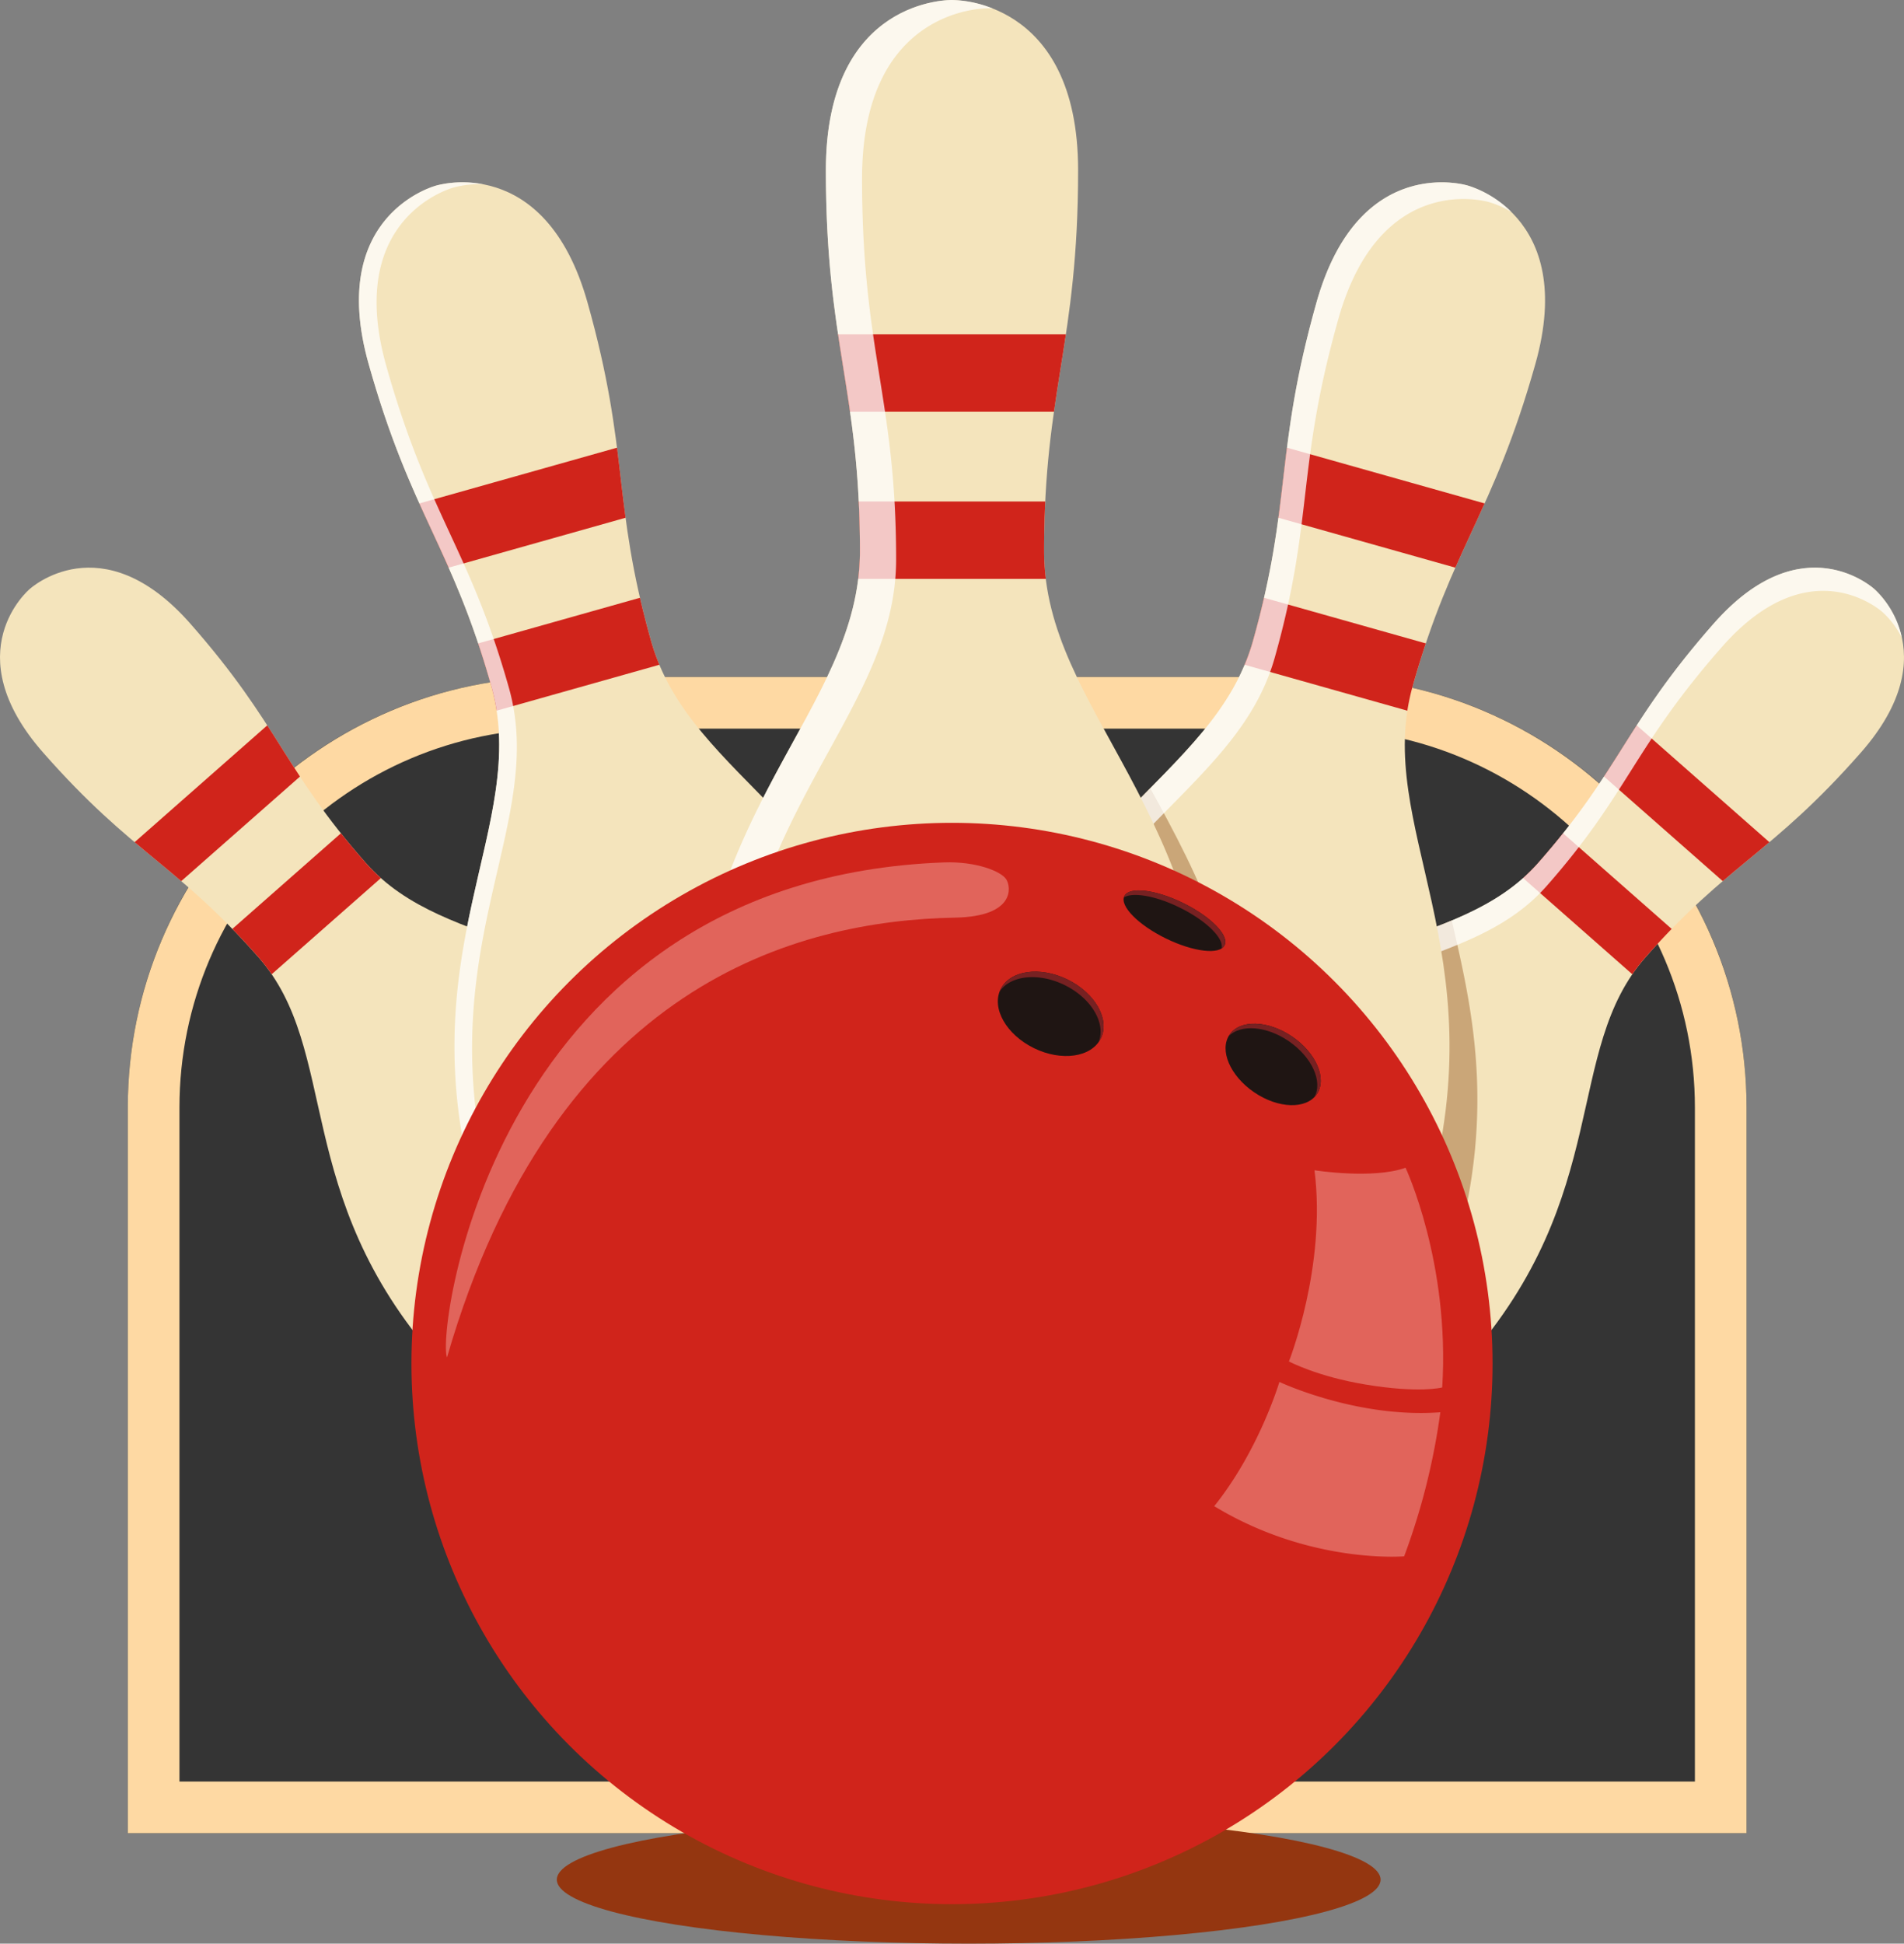 <svg version="1.1" id="Layer_1" xmlns="http://www.w3.org/2000/svg" x="0" y="0" viewBox="0 0 663.545 677.228" xml:space="preserve"><rect x="0" y="0" width="663.545" height="677.228" fill="#808080" stroke="none"/><style>.st2{fill:#f4e4bc}.st3{fill:#caa678}.st4{fill:#d0241b}.st5,.st7{opacity:.75;fill:#fff;enable-background:new}.st7{opacity:.5;fill:#f3a49d}.st8{fill:#1f1513}.st9{fill:#772122}</style><g id="Group_39" transform="translate(-646.409 -93.377)"><g id="Rectangle_14"><path d="M150 0h264.132c82.843 0 150 67.157 150 150v252.868H0V150C0 67.157 67.157 0 150 0z" fill="#343434" transform="translate(690.95 329.252)"/><path d="M564.132 402.868H0V150C0 67.29 67.29 0 150 0h264.132c82.71 0 150 67.29 150 150v252.868zM18 384.868h528.132V150c0-72.785-59.215-132-132-132H150C77.215 18 18 77.215 18 150v234.868z" fill="#fed9a3" transform="translate(690.95 329.252)"/></g><g id="Group_12" transform="translate(646.409 93.377)"><g id="Bowling_Pins"><g id="Bowling_Pin_5" transform="translate(330.25 197.783)"><g id="Group_7" transform="translate(0 .005)"><path id="Path_36" class="st2" d="M243.245 135.714c28.753-32.654 43.955-35.993 74.917-71.159s4.82-57.072 4.82-57.072-25.036-23.159-56 12.007-32.349 50.669-61.1 83.325-80.432 21.712-131.3 79.485S.007 320.65.007 320.65s-.98 11.4 20.528 30.338 32.692 16.524 32.692 16.524 76.927-33.719 127.8-91.492 33.467-107.651 62.218-140.306z"/></g><path id="Path_37" class="st3" d="M177.072 237.946c-6.886 24.4-16.915 47.815-27.8 68.861-46.031 38.8-96.037 60.714-96.037 60.714s-11.192 2.406-32.7-16.526a87.47 87.47 0 01-14.723-16.061c-.5-8.632-.853-18.35-.912-28.825 9.292-25.838 32.045-81.062 69.676-123.815 36.138-41.025 72.683-47.407 101.12-59.336 7.02 30.337 15.284 65.679 1.376 114.988z"/><path id="Path_38" class="st4" d="M286.377 95.656c-5.5 4.655-10.791 8.895-16.247 13.571l-41.379-36.435c3.947-6 7.484-11.787 11.394-17.841l46.232 40.705z"/><path id="Path_39" class="st4" d="M200.551 108.164a61.877 61.877 0 005.325-5.344 277.937 277.937 0 008.614-10.258l37.839 33.316a275.375 275.375 0 00-9.086 9.844 61.699 61.699 0 00-4.628 5.959l-38.064-33.517z"/><path id="Path_40" class="st5" d="M332.563 24.436a30.832 30.832 0 00-6.673-8.864s-25.042-23.161-56 12.007-32.355 50.667-61.1 83.313c-28.747 32.666-80.422 21.726-131.3 79.492C26.629 248.169 2.926 328.727 2.926 328.727a6.77 6.77 0 00.136 1.668c-3.336-6.266-3.046-9.738-3.046-9.738s23.7-80.577 74.564-138.363c50.88-57.766 102.555-46.825 131.3-79.472 28.747-32.665 30.144-48.164 61.1-83.332s56-12.007 56-12.007a32.494 32.494 0 019.583 16.953z"/></g><g id="Bowling_Pin_4" transform="translate(0 197.787)"><g id="Group_8"><path id="Path_41" class="st2" d="M90.051 135.714C61.298 103.06 46.098 99.721 15.134 64.555s-4.82-57.072-4.82-57.072 25.036-23.159 56 12.007 32.349 50.669 61.1 83.325 80.432 21.712 131.3 79.485 74.572 138.35 74.572 138.35.979 11.4-20.529 30.338-32.693 16.524-32.693 16.524-76.925-33.719-127.8-91.492-33.462-107.651-62.213-140.306z"/></g><path id="Path_42" class="st4" d="M46.916 95.652c5.5 4.655 10.791 8.895 16.247 13.571l41.381-36.435c-3.949-6-7.486-11.787-11.4-17.841L46.916 95.652z"/><path id="Path_43" class="st4" d="M132.745 108.158a62.02 62.02 0 01-5.325-5.344 276.875 276.875 0 01-8.613-10.258l-37.839 33.316a276.347 276.347 0 019.084 9.844 61.699 61.699 0 014.628 5.959l38.065-33.517z"/></g><g id="Bowling_Pin_3" transform="translate(325.43 63.524)"><g id="Group_9" transform="translate(0 .008)"><path id="Path_44" class="st2" d="M166.895 175.515c13.718-48.657 27.97-59.791 42.743-112.19S186.017 1.112 186.017 1.112s-37.866-11.687-52.639 40.712-8.438 69.338-22.158 117.993-73.359 63.155-97.632 149.239S4.96 491.469 4.96 491.469s4.7 12.436 36.749 21.473 42.552.887 42.552.887 63.657-73.971 87.929-160.056-19.013-129.601-5.295-178.258z"/></g><path id="Path_45" class="st3" d="M110.838 332.245c0 78.057-28.282 155.452-40.347 184.917-6.634.272-15.984-.6-28.786-4.208C9.66 503.914 4.966 491.48 4.966 491.48s-15.654-96.328 8.632-182.415c14.024-49.775 39.881-75.612 61.839-97.938 16.469 30.007 35.401 65.059 35.401 121.118z"/><path id="Path_46" class="st4" d="M191.958 111.884c-3.426 7.638-6.835 14.738-10.2 22.379L120.1 116.879c1.121-8.273 1.922-16.11 2.976-24.418l68.882 19.423z"/><path id="Path_47" class="st4" d="M108.322 168.104a72.057 72.057 0 002.892-8.275 318.908 318.908 0 003.872-15.074l56.381 15.9a323.02 323.02 0 00-4.574 14.875 71.843 71.843 0 00-1.854 8.569l-56.717-15.995z"/><path id="Path_48" class="st5" d="M201.308 10.343a32.843 32.843 0 00-7.7-3.414s-37.864-11.677-52.626 40.716c-14.781 52.412-8.438 69.346-22.172 118-13.714 48.668-73.361 63.158-97.628 149.244S12.55 497.304 12.55 497.304a17.224 17.224 0 004 5.237c-9.679-6.013-11.58-11.056-11.58-11.056s-15.654-96.328 8.632-182.415c24.266-86.086 83.914-100.576 97.628-149.245 13.714-48.649 7.371-65.583 22.152-118 14.781-52.393 52.645-40.716 52.645-40.716a37.347 37.347 0 0115.281 9.234z"/></g><g id="Bowling_Pin_2" transform="translate(125.094 63.528)"><g id="Group_10" transform="translate(0 .003)"><path id="Path_49" class="st2" d="M46.126 175.515c-13.718-48.657-27.969-59.791-42.743-112.19s23.62-62.214 23.62-62.214 37.866-11.687 52.639 40.712 8.438 69.338 22.158 117.993 73.36 63.155 97.632 149.239 8.628 182.413 8.628 182.413-4.7 12.436-36.749 21.473-42.553.887-42.553.887-63.657-73.971-87.929-160.056 19.015-129.6 5.297-178.257z"/></g><path id="Path_50" class="st4" d="M21.062 111.879c3.426 7.638 6.838 14.738 10.2 22.379l61.659-17.384c-1.121-8.273-1.92-16.11-2.976-24.418l-68.883 19.423z"/><path id="Path_51" class="st4" d="M104.701 168.099a71.622 71.622 0 01-2.894-8.275 321.37 321.37 0 01-3.872-15.074l-56.381 15.9c1.531 4.568 3.057 9.5 4.574 14.875a71.843 71.843 0 011.854 8.569l56.719-15.995z"/><path id="Path_52" class="st5" d="M142.434 517.158c-9.893-.407-13.675-3.336-13.675-3.336s-63.66-73.958-87.929-160.049 19.01-129.6 5.3-178.264C32.416 126.86 18.159 115.726 3.397 63.333-11.384 10.921 27.004 1.105 27.004 1.105A37.085 37.085 0 0143.279.679a34.318 34.318 0 00-10.13 1.085S-5.239 11.579 9.523 63.972c14.781 52.393 29.019 63.527 42.752 112.2 13.714 48.649-29.581 92.177-5.3 178.264 24.266 86.068 87.929 160.049 87.929 160.049s2.177 1.684 7.53 2.673z"/></g><g id="Bowling_Pin_1" transform="translate(240.362)"><g id="Group_11" transform="translate(0 .006)"><path id="Path_53" class="st2" d="M123.498 191.989c0-56.086 11.863-72.265 11.863-132.665S91.41.002 91.41.002 47.457-1.076 47.457 59.324s11.864 76.579 11.864 132.665S-.001 281.511-.001 380.739s45.7 197.379 45.7 197.379 8.764 11.866 45.706 11.866 45.7-11.866 45.7-11.866 45.7-98.15 45.7-197.379-59.307-132.664-59.307-188.75z"/></g><path id="Path_54" class="st4" d="M131.102 116.494c-1.36 9.188-2.865 17.8-4.159 26.97H55.87c-1.294-9.172-2.8-17.782-4.174-26.97h79.406z"/><path id="Path_55" class="st4" d="M58.719 201.707c.397-3.221.597-6.463.6-9.708 0-6.2-.146-11.922-.405-17.262h64.99a357.35 357.35 0 00-.4 17.262c.003 3.245.203 6.487.6 9.708H58.719z"/><path id="Path_56" class="st5" d="M105.591 2.95c-1.009-.059-1.571-.039-1.571-.039S60.065 1.844 60.065 62.229c0 60.4 11.871 76.581 11.871 132.68 0 56.078-59.318 89.519-59.318 188.738 0 99.237 45.7 197.39 45.7 197.39s3.123 4.229 13.462 7.624c-20.581-3.1-26.07-10.533-26.07-10.533S.01 479.976.01 380.738c0-99.219 59.318-132.66 59.318-188.738 0-56.1-11.871-72.275-11.871-132.679C47.457-1.064 91.412.003 91.412.003a39.942 39.942 0 0114.179 2.947z"/></g></g><g id="Bowling_Ball" transform="translate(65.35 208.663)"><ellipse id="Ellipse_1" cx="272.242" cy="446.258" rx="143.542" ry="22.307" fill="#943610"/><circle id="Ellipse_2" class="st4" cx="266.422" cy="266.422" r="188.389"/><path id="Path_57" class="st7" d="M424.483 198.211s15.518 33.074 12.783 76.562c0 0-7.94 2.1-26.771-1.026-16.876-2.805-26.656-8.044-26.656-8.044s13.142-33.145 8.911-66.613c.005 0 20.356 3.206 31.733-.879z"/><path id="Path_58" class="st7" d="M380.519 272.845s26.99 12.753 56.086 10.57a233.102 233.102 0 01-12.608 50.191s-32.733 2.83-66.192-17.477c15.648-19.474 22.714-43.284 22.714-43.284z"/><path id="Path_59" class="st8" d="M318.292 153.142c-3.236 6.6-13.679 8.12-23.325 3.392s-14.847-13.912-11.612-20.51 13.677-8.12 23.326-3.393 14.845 13.91 11.611 20.511z"/><path id="Path_60" class="st9" d="M318.291 153.143a7.5 7.5 0 01-.757 1.261c2.619-6.518-2.541-15.265-11.871-19.844-9.02-4.422-18.719-3.4-22.6 2.153.08-.24.177-.474.291-.7 3.239-6.594 13.675-8.108 23.316-3.394 9.663 4.735 14.863 13.929 11.621 20.524z"/><path id="Path_61" class="st8" d="M393.557 172.568c-3.651 5.366-13.419 5.078-21.82-.64s-12.25-14.7-8.6-20.065 13.421-5.078 21.82.64 12.25 14.701 8.6 20.065z"/><path id="Path_62" class="st8" d="M361.417 120.703c-1.668 3.407-10.841 2.333-20.49-2.394s-16.116-11.321-14.446-14.726 10.841-2.333 20.49 2.393 16.117 11.321 14.446 14.727z"/><path id="Path_63" class="st9" d="M393.553 172.561c-.257.37-.543.72-.854 1.047 3.046-5.412-.834-14-8.962-19.533-7.778-5.3-16.721-5.916-20.911-1.707.1-.175.194-.33.311-.5 3.647-5.374 13.423-5.083 21.822.639s12.241 14.7 8.594 20.054z"/><path id="Path_64" class="st9" d="M361.411 120.712a2.73 2.73 0 01-1.047 1.1c.931-3.53-5.393-9.757-14.607-14.257-8.36-4.112-16.371-5.451-19.436-3.511.025-.163.077-.32.155-.466 1.668-3.414 10.843-2.328 20.5 2.386 9.644 4.739 16.103 11.334 14.435 14.748z"/><path id="Path_65" class="st7" d="M90.437 264.297c-3.726-8.7 16.3-166.607 173.123-172.465 11.336-.425 19.983 3.123 21.754 5.858s3.094 12.99-17.867 13.38c-54.722 1.015-139.328 23.025-177.01 153.227z"/></g></g></g></svg>